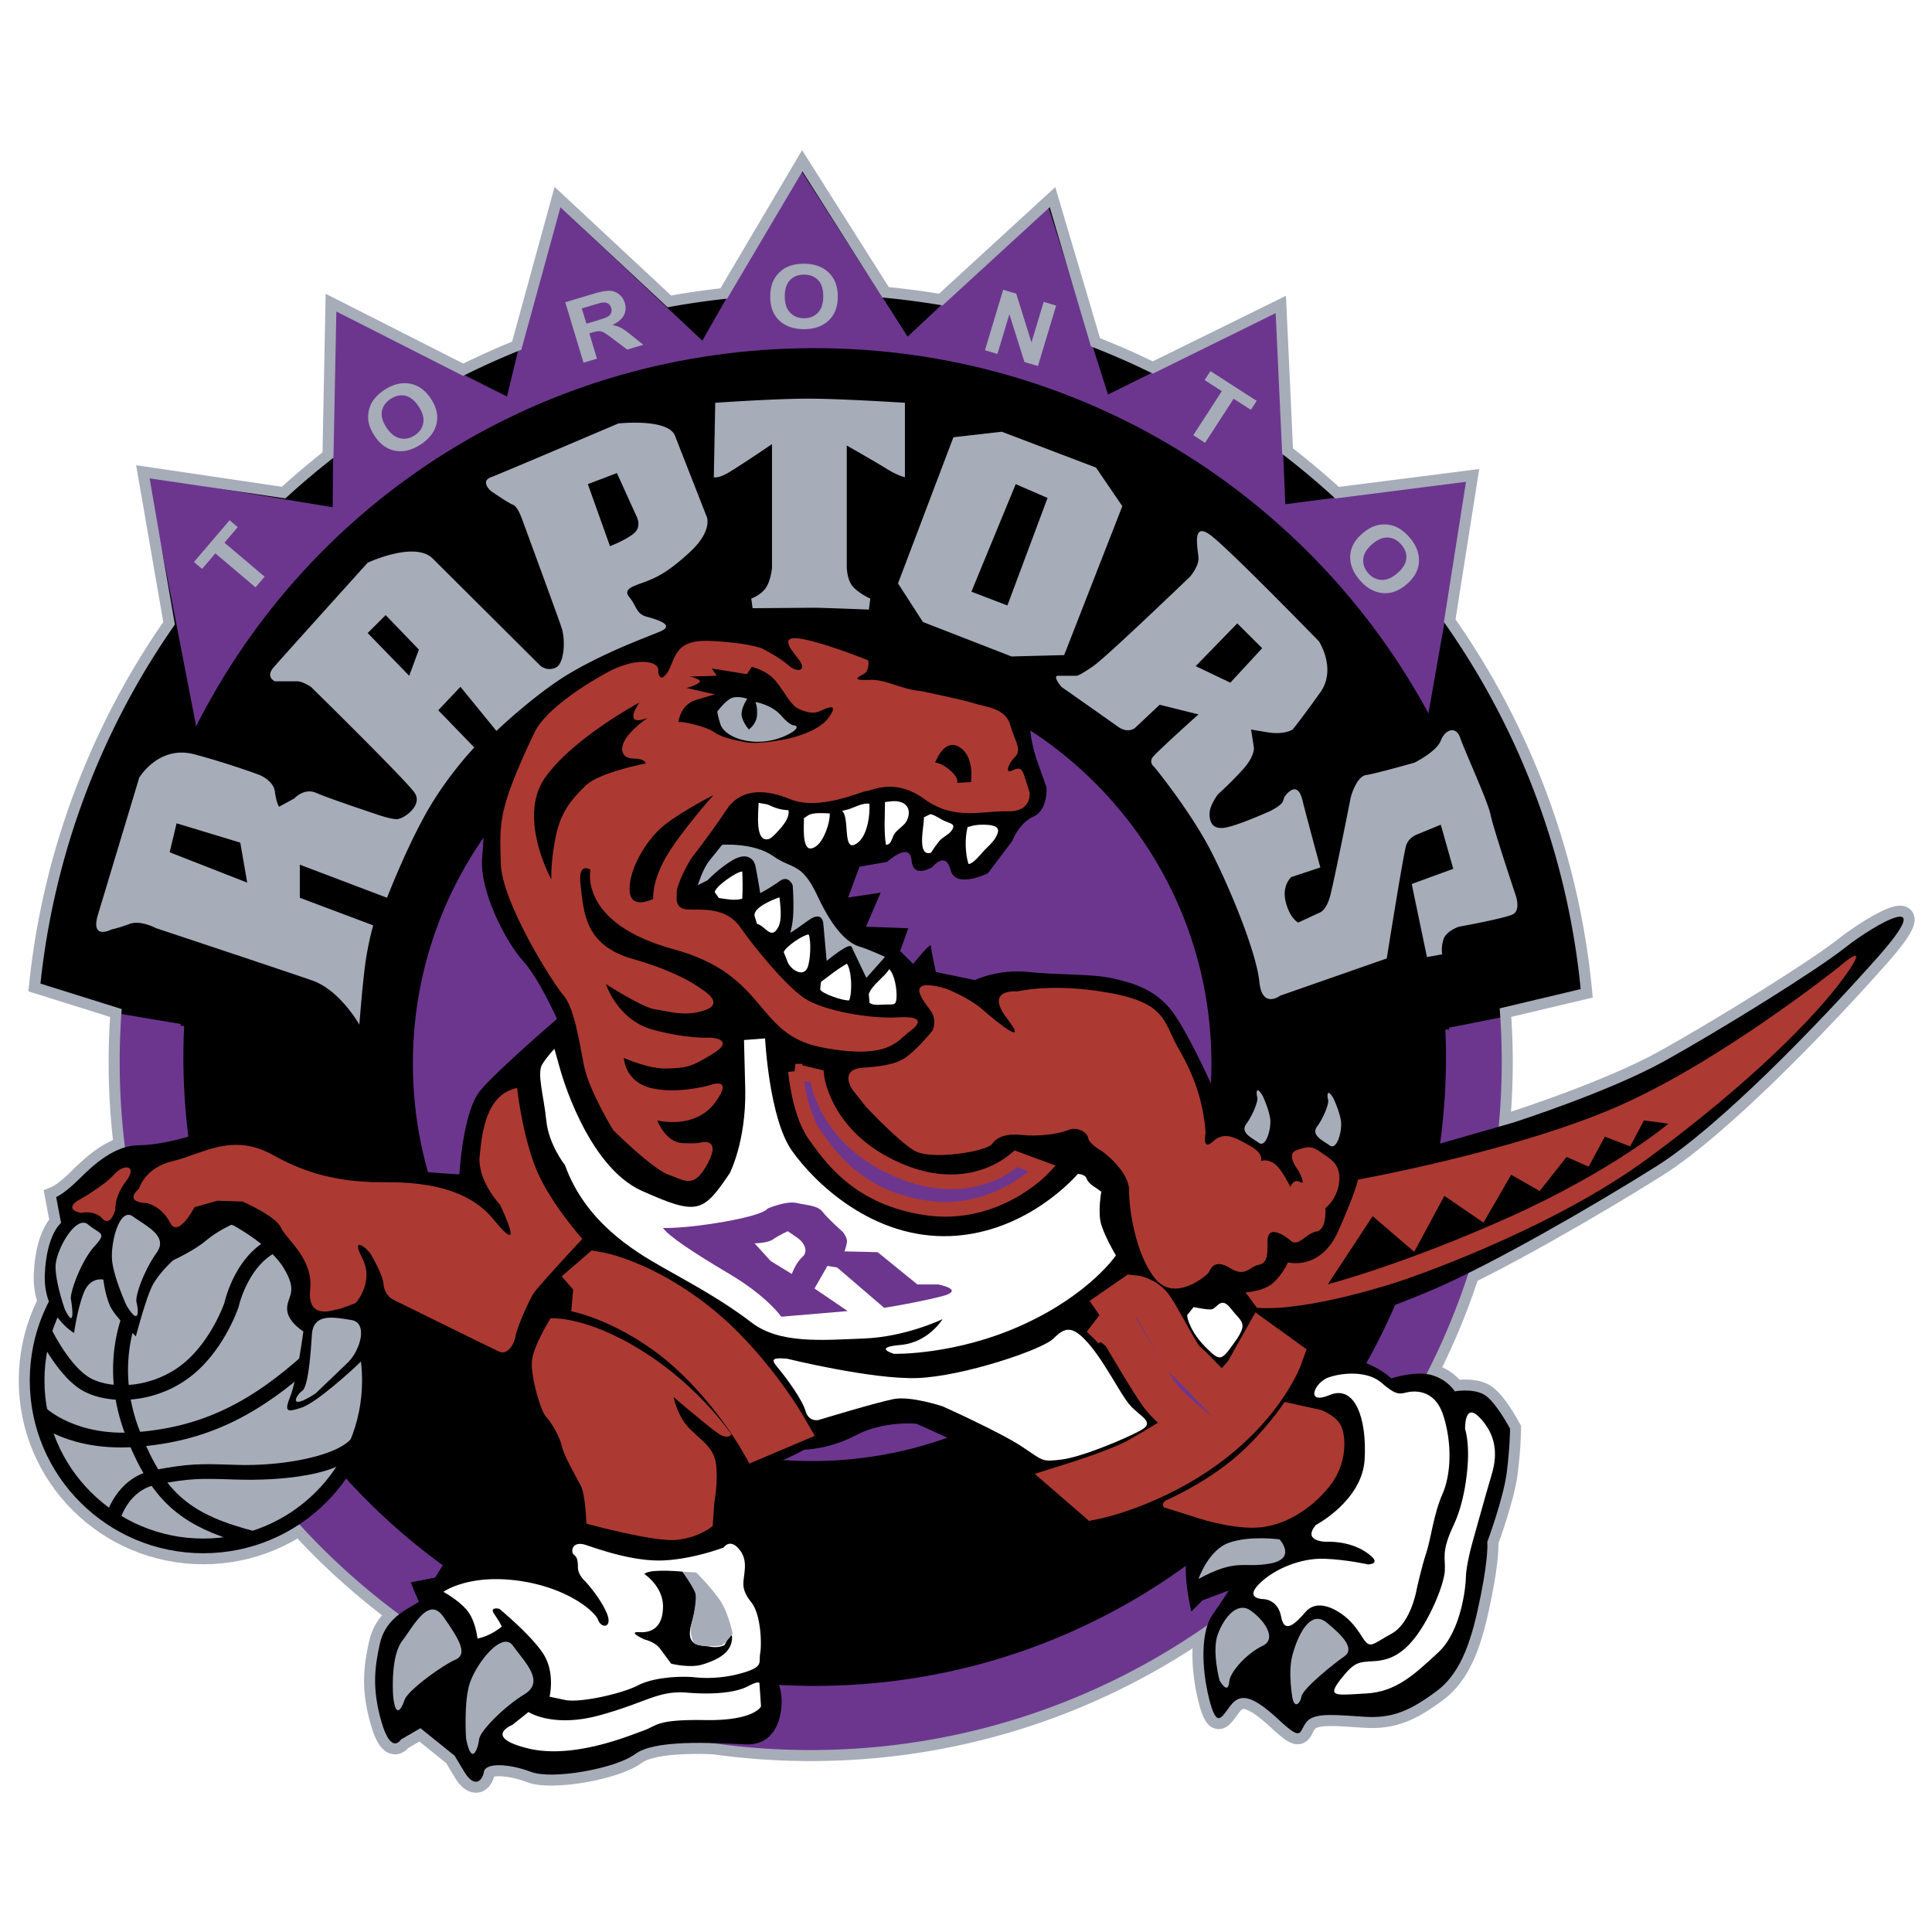 <svg xmlns="http://www.w3.org/2000/svg" width="2500" height="2500" viewBox="0 0 192.756 192.756"><path fill-rule="evenodd" clip-rule="evenodd" fill="#fff" d="M0 0h192.756v192.756H0V0z"/><path d="M45.835 117.17s.325-6.301 2.109-8.4c1.785-2.1 7.626-7.107 7.626-7.107s-1.785-4.039-3.407-5.817c-1.622-1.777-4.381-6.947-4.057-10.34.325-3.393.163-8.886 2.597-12.117s3.569-5.17 6.328-6.786c2.758-1.615 5.03-2.908 6.328-2.747 1.298.162 2.434.808 2.434.808s.162-2.423 3.894-2.585c3.732-.161 7.139 1.131 7.139 1.131s-.974-1.454 2.758-.969c3.731.484 5.517.808 7.626 1.777 2.109.969 2.434 2.908 1.623 2.908s4.056.646 4.056.646 3.731.646 5.679 1.293c1.947.646 4.219 2.423 4.219 3.716 0 1.292.648 3.231.648 3.231l.975 2.747s.162 2.262-1.299 2.908-2.109 2.423-2.109 2.423l-2.434 3.231s-3.245 1.615-3.732-.323c-.487-1.939-1.785-.323-1.785-.323s-1.947 1.292-2.109-.646c-.162-1.939-2.434.161-2.434.161l-2.758.485-1.136 3.07 3.245-.485-1.46 3.393 4.219.161-.811 2.262 1.298 1.292s1.785-2.262 1.785-1.777c0 .484.487 2.585.487 2.585l3.894.807s2.271-1.131 5.355-.807c3.082.322 6.328.162 8.438.646s4.217 1.131 5.84 3.23 4.219 7.916 4.219 7.916l.975 2.262.811-3.068s1.623-6.463 4.057-.809l1.135 2.908.488-3.393s.162-8.078 4.217-.971c0 0 2.109 3.717 2.436 5.494.324 1.777.973 4.039.973 4.039l6.328-.809 8.438-2.422s9.572-3.07 15.09-6.141c5.516-3.068 14.928-8.885 18.01-11.309 3.082-2.423 9.41-5.978 3.244.969s-15.9 16.964-22.066 20.841c-6.164 3.877-16.225 9.693-22.229 12.279-6.004 2.584-11.682 4.199-11.682 4.199l.486 2.262s1.623 0 3.732.646 3.244 1.777 3.244 1.777 2.434-.807 4.057-.322 2.271 1.615 2.271 1.615 1.785-.324 2.922.322c1.135.646 2.596 3.395 2.596 3.395s0 1.775-.326 4.361c-.324 2.584-1.945 6.947-1.945 6.947s.162 1.293-.65 5.332c-.811 4.039-1.783 7.592-4.381 9.531-2.596 1.939-4.379 2.746-7.139 2.584-2.758-.16-5.029-.484-5.842.486-.811.969-.324 2.1-2.758-.162s-3.732-2.746-4.705-1.615-1.459 2.746-2.271-.484c-.811-3.232-.811-6.787.324-8.402 1.137-1.615 1.623-2.424 1.623-2.424l-2.596.971-1.137 1.131s-1.135-4.848-.162-6.141l.975-1.291-5.842-1.939s-1.299.322-2.92.969c-1.623.646-2.598.971-2.598.971s-4.705-5.01-7.301-6.625-9.573-4.686-9.573-4.686-3.245-.322-6.003 1.131c-2.758 1.455-5.192 1.455-5.192 1.455s-3.083 1.777-4.543 1.615c-1.46-.162-2.109-.322-2.109 1.455 0 1.775-.487 4.523-.487 4.523s3.083 1.131 2.759 3.553c-.325 2.424.162 2.748.811 3.879.649 1.131 1.136 2.1.974 4.039-.163 1.938-.325 3.068.162 4.686.487 1.615.163 5.816-3.407 5.654s-9.086-.484-11.033.969c-1.947 1.453-8.275 2.584-10.384 1.777-2.109-.809-4.543-.969-4.705 0-.163.969-.974 1.615-1.948 0l-.973-1.615-3.407-2.746L40 173.552s-.974 1.615-1.947-1.777c-.973-3.393-.648-5.494-.162-7.756.487-2.262 2.271-3.23 3.083-3.715l.811-.486-.811-1.938 2.434-.484.812-1.293h4.705c2.92 0 6.977.646 6.977.646l-.486-4.523 1.136-.971s-.324-1.293-2.271-5.17-3.245-6.139-3.245-6.139l-.649-3.393s-5.679-2.1-7.139-2.746-4.706-2.102-4.706-2.102-1.46 3.07-2.434 4.039c-.973.969-4.542 4.201-6.003 4.686s-1.785.484-1.136-1.131 1.298-6.463 1.298-6.463-1.623-.969-1.623-2.262 1.136-1.615-.325-4.039c-1.46-2.422-5.192-4.361-5.192-4.361s-1.46.646-2.596 1.615-3.245 1.939-3.245 1.939-1.46 1.291-2.109 2.584-1.623 5.01-1.623 5.01-2.109-1.939-2.596-3.07-.649-2.586-.649-2.586-1.298-.322-1.947 1.293c-.648 1.615-.973 4.039-.973 4.039s-3.083-1.777-2.92-5.816c.162-4.039 1.622-5.17 1.622-5.17l-.487-2.584s.812-.324 2.272-1.777c1.46-1.455 3.569-3.393 6.003-3.393s5.841-1.131 5.841-1.131 2.758-.646 6.166.484 7.626 2.908 7.626 2.908 2.434-.162 6.003.16c3.563.331 6.32.491 6.32.491z" fill-rule="evenodd" clip-rule="evenodd" stroke="#a6acb8" stroke-width="2.199" stroke-miterlimit="2.613"/><path d="M36.859 137.727c0 9.117-7.422 16.508-16.578 16.508-9.155 0-16.578-7.391-16.578-16.508s7.423-16.508 16.578-16.508c9.156 0 16.578 7.39 16.578 16.508z" fill-rule="evenodd" clip-rule="evenodd" stroke="#a6acb8" stroke-width="3.665" stroke-miterlimit="2.613"/><path d="M144.639 61.923a76.812 76.812 0 0 1 13.674 37.181l-8.107 1.926c.115 1.627.174 3.27.174 4.926 0 38.215-31.115 69.197-69.495 69.197-38.381 0-69.495-30.982-69.495-69.197 0-1.645.057-3.273.17-4.887l-8.131-2.553A76.822 76.822 0 0 1 16.868 62.18l-2.614-15.11 14.042 2.075a78.365 78.365 0 0 1 4.427-3.748l.301-15.203 13.189 6.69a77.212 77.212 0 0 1 5.341-2.401l4.067-14.814 11.16 10.399a78.263 78.263 0 0 1 5.434-.791l7.826-13.237 8.313 13.123a78 78 0 0 1 5.512.724l11.142-10.217 4.289 14.481a77.604 77.604 0 0 1 5.727 2.513l12.764-6.288.674 14.631a77.77 77.77 0 0 1 4.941 4.149l13.52-1.724-2.284 14.491z" fill-rule="evenodd" clip-rule="evenodd"/><path d="M19.539 72.292l-4.792-24.718 18.446 3.031.125-19.728 17.265 8.683 1.095-4.533 3.998-14.562L70.07 33.987l9.765-17.113 10.722 16.714 13.98-13.124 6.008 18.896 16.889-8.358.801 19.305 18.387-2.389-4.096 23.186.049.172c-11.713-21.75-34.764-36.542-61.284-36.542-27.167 0-50.324 15.155-61.753 37.777l.001-.219zM144.602 102.715l5.572-1.102c.088 1.426.133 2.861.133 4.309 0 38.197-31.1 69.164-69.461 69.164-38.363 0-69.462-30.967-69.462-69.164 0-1.566.052-3.121.155-4.662l6.469 1.088 126.594.367z" fill-rule="evenodd" clip-rule="evenodd" fill="#6c368f"/><path d="M144.602 102.715l5.572-1.102m0 0c.088 1.426.133 2.861.133 4.309 0 38.197-31.1 69.164-69.461 69.164-38.363 0-69.462-30.967-69.462-69.164 0-1.566.052-3.121.155-4.662m0 0l6.469 1.088" fill="none" stroke="#6c368f" stroke-width=".367" stroke-miterlimit="2.613"/><path d="M18.438 101.26a62.947 62.947 0 0 0-.141 4.227c0 34.637 28.198 62.715 62.984 62.715 34.785 0 62.984-28.078 62.984-62.715a64.85 64.85 0 0 0-.119-3.906l-125.708-.321z" fill-rule="evenodd" clip-rule="evenodd"/><path d="M120.865 106.105c0-21.908-17.836-39.667-39.836-39.667-22.001 0-39.837 17.759-39.837 39.667 0 21.906 17.836 39.666 39.837 39.666 22 0 39.836-17.759 39.836-39.666z" fill-rule="evenodd" clip-rule="evenodd" fill="#6c368f"/><path d="M79.565 15.762l-7.688 13.005a79.623 79.623 0 0 0-4.917.716L55.331 18.646l-4.238 15.438a78.598 78.598 0 0 0-4.87 2.188l-13.732-6.966-.313 15.827a78.426 78.426 0 0 0-4.052 3.431l-14.543-2.149 2.707 15.646C8.82 72.853 4.18 85.432 2.879 98.461l-.045.445s7.417 2.326 8.152 2.559a70.724 70.724 0 0 0-.149 4.49c0 38.457 31.423 69.746 70.047 69.746 38.624 0 70.045-31.289 70.045-69.746 0-1.496-.055-3.006-.148-4.498l8.125-1.93-.043-.475c-1.23-13.358-5.953-26.231-13.646-37.252l2.365-15.005-14.004 1.785a79.162 79.162 0 0 0-4.576-3.844l-.701-15.226-13.285 6.544a78.131 78.131 0 0 0-5.264-2.31l-4.467-15.077-11.598 10.638a79.715 79.715 0 0 0-5.008-.658l-8.654-13.662-.46.777zM66.88 30.61a78.328 78.328 0 0 1 5.396-.786l.275-.03 7.506-12.697 7.974 12.587.27.026c1.828.174 3.669.416 5.473.719l.267.045 10.688-9.802 4.115 13.892.252.099a77.535 77.535 0 0 1 5.686 2.495l.244.119 12.248-6.035c.07 1.494.648 14.045.648 14.045l.201.155a78.138 78.138 0 0 1 4.906 4.12l.188.173 13.045-1.663-2.203 13.985.127.182a76.528 76.528 0 0 1 13.52 36.445c-.852.201-8.084 1.92-8.084 1.92l.033.465c.115 1.615.172 3.26.172 4.887 0 37.852-30.928 68.646-68.942 68.646-38.015 0-68.943-30.795-68.943-68.646 0-1.615.057-3.246.169-4.85l.03-.432-8.105-2.543a76.58 76.58 0 0 1 13.285-35.638l.129-.185-2.523-14.583 13.549 2.002.193-.177a77.898 77.898 0 0 1 4.396-3.721l.205-.161.289-14.585L46.21 37.5l.249-.124a77.209 77.209 0 0 1 5.303-2.384l.253-.102 3.897-14.196 10.694 9.965.274-.049z" fill-rule="evenodd" clip-rule="evenodd" fill="#a6acb8"/><path d="M36.859 137.727c0 9.117-7.422 16.508-16.578 16.508-9.155 0-16.578-7.391-16.578-16.508s7.423-16.508 16.578-16.508c9.156 0 16.578 7.39 16.578 16.508z" fill-rule="evenodd" clip-rule="evenodd" fill="#a6acb8" stroke="#000" stroke-width="1.466" stroke-miterlimit="2.613"/><path d="M22.391 129.982c-.104.301-1.557 4.307-4.611 6.445-3.158 2.213-7.17 2.178-9.078.875-2.012-1.375-3.704-4.943-3.721-4.979l-1.333.619c.076.162 1.876 3.967 4.222 5.568 2.364 1.613 7.034 1.725 10.757-.885 3.562-2.494 5.107-7.018 5.171-7.209l.013-.039.009-.041c.011-.051 1.158-5.18 5.147-5.896l-.261-1.44c-4.823.867-6.19 6.426-6.315 6.982z" fill-rule="evenodd" clip-rule="evenodd"/><path d="M13.586 142.889c-5.943.469-8.954-2.365-8.983-2.391l-.957 1.48c.138.117 3.46 2.891 10.056 2.371 6.749-.533 11.917-2.951 17.838-8.35l-.994-1.082c-5.656 5.159-10.57 7.468-16.96 7.972zM23.566 146.15c-3.751-.127-4.667-.131-8.165.514-3.825.705-4.826 4.523-4.866 4.686l1.427.357c.032-.125.825-3.07 3.708-3.602 3.355-.619 4.156-.615 7.847-.49 2.36.08 10.237.1 12.474-3.004l-.828-1.221c-1.349 1.87-6.98 2.917-11.597 2.76z" fill-rule="evenodd" clip-rule="evenodd"/><path d="M45.835 117.17s.325-6.301 2.109-8.4c1.785-2.1 7.626-7.107 7.626-7.107s-1.785-4.039-3.407-5.817c-1.622-1.777-4.381-6.947-4.057-10.34.325-3.393.163-8.886 2.597-12.117s3.569-5.17 6.328-6.786c2.758-1.615 5.03-2.908 6.328-2.747 1.298.162 2.434.808 2.434.808s.162-2.423 3.894-2.585c3.732-.161 7.14 1.131 7.14 1.131s-.974-1.454 2.758-.969c3.732.484 5.517.808 7.626 1.777 2.109.969 2.434 2.908 1.623 2.908s4.056.646 4.056.646 3.732.646 5.679 1.293c1.947.646 4.219 2.423 4.219 3.716 0 1.292.648 3.231.648 3.231l.975 2.747s.162 2.262-1.299 2.908c-1.461.646-2.109 2.423-2.109 2.423l-2.434 3.231s-3.245 1.615-3.732-.323c-.487-1.939-1.785-.323-1.785-.323s-1.947 1.292-2.109-.646c-.162-1.939-2.434.161-2.434.161l-2.758.485-1.136 3.07 3.245-.485-1.46 3.393 4.219.161-.811 2.262 1.298 1.292s1.785-2.262 1.785-1.777c0 .484.487 2.585.487 2.585l3.894.807s2.271-1.131 5.355-.807c3.082.322 6.328.162 8.438.646s4.217 1.131 5.84 3.23 4.219 7.916 4.219 7.916l.975 2.262.811-3.068s1.623-6.463 4.057-.809l1.135 2.908.488-3.393s.162-8.078 4.217-.971c0 0 2.109 3.717 2.436 5.494.324 1.777.973 4.039.973 4.039l6.328-.809 8.438-2.422s9.572-3.07 15.09-6.141c5.516-3.068 14.928-8.885 18.01-11.309 3.082-2.423 9.41-5.978 3.244.969s-15.9 16.964-22.066 20.841c-6.164 3.877-16.225 9.693-22.229 12.279-6.004 2.584-11.682 4.199-11.682 4.199l.486 2.262s1.623 0 3.732.646 3.244 1.777 3.244 1.777 2.434-.807 4.057-.322 2.271 1.615 2.271 1.615 1.785-.324 2.922.322c1.135.646 2.596 3.395 2.596 3.395s0 1.775-.326 4.361c-.324 2.584-1.945 6.947-1.945 6.947s.162 1.293-.65 5.332c-.811 4.039-1.783 7.592-4.381 9.531-2.596 1.939-4.379 2.746-7.139 2.584-2.758-.16-5.029-.484-5.842.486-.811.969-.324 2.1-2.758-.162s-3.732-2.746-4.705-1.615-1.459 2.746-2.271-.484c-.811-3.232-.811-6.787.324-8.402 1.137-1.615 1.623-2.424 1.623-2.424l-2.596.971-1.137 1.131s-1.135-4.848-.162-6.141l.975-1.291-5.842-1.939s-1.299.322-2.92.969c-1.623.646-2.598.971-2.598.971s-4.705-5.01-7.301-6.625-9.573-4.686-9.573-4.686-3.245-.322-6.003 1.131c-2.758 1.455-5.192 1.455-5.192 1.455s-3.083 1.777-4.543 1.615c-1.46-.162-2.109-.322-2.109 1.455 0 1.775-.487 4.523-.487 4.523s3.083 1.131 2.759 3.553c-.325 2.424.162 2.748.811 3.879.649 1.131 1.136 2.1.974 4.039-.163 1.938-.325 3.068.162 4.686.487 1.615.163 5.816-3.407 5.654s-9.086-.484-11.033.969c-1.947 1.453-8.275 2.584-10.384 1.777-2.109-.809-4.543-.969-4.705 0-.163.969-.974 1.615-1.948 0l-.973-1.615-3.407-2.746-1.947 1.131s-.974 1.615-1.947-1.777c-.973-3.393-.648-5.494-.162-7.756.487-2.262 2.271-3.23 3.083-3.715l.811-.486-.811-1.938 2.434-.484.812-1.293h4.705c2.92 0 6.977.646 6.977.646l-.486-4.523 1.136-.971s-.324-1.293-2.271-5.17-3.245-6.139-3.245-6.139l-.649-3.393s-5.679-2.1-7.139-2.746-4.706-2.102-4.706-2.102-1.46 3.07-2.434 4.039c-.973.969-4.542 4.201-6.003 4.686s-1.785.484-1.136-1.131 1.298-6.463 1.298-6.463-1.623-.969-1.623-2.262c0-1.291 1.136-1.615-.325-4.039-1.46-2.422-5.191-4.361-5.191-4.361s-1.461.646-2.597 1.615-3.245 1.939-3.245 1.939-1.46 1.291-2.109 2.584-1.623 5.01-1.623 5.01-2.109-1.939-2.596-3.07-.649-2.586-.649-2.586-1.298-.322-1.947 1.293c-.648 1.615-.973 4.039-.973 4.039s-3.083-1.777-2.92-5.816c.162-4.039 1.622-5.17 1.622-5.17l-.487-2.584s.812-.324 2.272-1.777c1.46-1.455 3.569-3.393 6.003-3.393s5.841-1.131 5.841-1.131 2.758-.646 6.166.484 7.626 2.908 7.626 2.908 2.434-.162 6.003.16c3.562.331 6.319.491 6.319.491z" fill-rule="evenodd" clip-rule="evenodd"/><path d="M12.664 143.541c2.591 6.389 5.516 8.889 12.52 10.695l.369-1.418c-6.61-1.707-9.087-3.818-11.523-9.826-2.927-7.215.169-12.74.201-12.795l-1.275-.732c-.146.248-3.498 6.172-.292 14.076z" fill-rule="evenodd" clip-rule="evenodd"/><path d="M102.727 79.08s-.324-1.053-.568-1.781-.57-.728-1.221-.404c-.65.323-.406-.648.326-1.376.73-.729 0-1.538-.488-3.238S98.094 70.5 97.2 70.177s-5.285-1.219-5.285-1.219c-2.276-.243-3.496-1.209-5.203-1.128-1.707.081-1.219-.243-.569-.567.651-.324.488-1.376.488-1.376s-3.983-1.619-6.422-2.104c-2.439-.486-1.545.728-.569 1.942s-.082 1.458-.976.648c-.894-.81-2.683-1.7-2.683-1.7s-1.463-.566-5.122-.729c-3.658-.162-3.415 1.781-4.227 3.076-.813 1.295-.976 0-.976 0s.325-.81-1.22-.972c-1.544-.162-3.496.852-3.496.852s-6.178 3.157-7.642 6.233c-3.774 7.934-3.414 9.104-3.333 12.99.081 3.885 5.203 11.979 6.259 13.194 1.057 1.215 1.544 4.451 2.032 6.961s2.927 6.477 2.927 6.477 3.902 3.885 5.528 4.451 2.52 1.457 3.902-1.133c1.382-2.59-.65-2.105-.65-2.105s-.163.162-1.87.082-2.52-2.268-2.52-2.268 3.74.973 5.772-1.779-.65-1.701-.65-1.701-3.17.891-5.772.244c-2.601-.648-2.682-2.996-2.682-2.996s2.52 1.135 4.309 1.053c1.788-.08 2.194 0 4.552-1.457 2.358-1.457-.162-1.619-.162-1.619s-2.357.162-5.854-.809c-3.496-.973-4.633-4.533-4.633-4.533s3.658 2.348 4.877 2.51c1.219.16 3.008.809 5.04.08 2.033-.729-.406-2.105-.406-2.105s-1.951-1.617-6.829-2.994c-4.877-1.376-4.877-4.776-5.203-7.285s.976-1.619.976-1.619-1.22 5.342 8.292 7.933 8.048 8.499 14.795 9.793c6.748 1.297 7.561-.729 8.698-1.537 1.138-.809 1.545-1.619-1.138-1.457s-7.479-.648-9.349-1.943-4.878-4.937-6.341-7.042-3.983-1.7-5.284-1.781c-1.301-.081-1.057-1.133-1.057-1.78s1.057-2.833 1.626-3.562c.569-.729 2.114-2.752 3.333-4.614 1.219-1.862 3.415-2.267 6.341-1.052 2.927 1.214 7.154-.81 7.642-.81s2.764-1.376 5.772.81 5.854 1.133 8.292 1.214c2.441.079 2.197-1.864 2.197-1.864zm-44.267-.728c-1.542 1.486-2.558 2.752-3.046 5.261-.488 2.51-.406 4.128-.406 4.128s-3.414-6.152-.65-10.118 9.43-7.528 9.43-7.528-1.789 2.509.813 1.538c0 0-1.545 1.052-2.195 2.105-.65 1.052-.325 1.942.813 1.942s1.219.486 1.219.486-4.635.89-5.978 2.186zm8.01 7.123c-1.463 2.509-1.301 4.209-1.301 4.209s-2.357 1.214-2.357-.972 1.789-5.1 3.577-6.476c1.789-1.376 4.797-2.914 4.797-2.914s-3.253 3.643-4.716 6.153zm16.177-13.842c-1.138 1.538-4.228 2.105-4.228 2.105s-2.601.566-3.983.323c-1.382-.243-2.602-.566-3.251-1.052-.651-.486-3.008-1.053-3.496-.972 0 0 .163-1.7 1.707-2.186 1.545-.485 1.951-.566 1.951-.566l-2.845-.647s1.789-.486 1.219-.81c-.569-.324-.976-.324-.976-.324l2.764-.081-.488-.729 3.496.567.488-.729s1.463.324 2.357 1.376c.895 1.052 1.463 2.428 2.357 2.833.895.404 1.545.485 2.195.162s1.871-.808.733.73zm14.227 6.394l-1.382.081s.244-.405-.65-1.214c-.895-.81-1.545-.81-1.545-.81s.895-2.509 2.439-1.538c1.543.972 1.138 3.481 1.138 3.481z" fill-rule="evenodd" clip-rule="evenodd" fill="#ac3a32"/><path d="M85.043 108.705s-1.42-2.021 1.1-2.184c3.422-.221 4.064-.811 5.04-1.701s1.87-2.023 1.87-2.023.488-1.053-.244-2.023c-.732-.971-2.683-3.361 1.544-2.146 0 0 2.276.852 3.74 2.146 1.463 1.295 4.633 3.805 2.357.809-2.277-2.994 1.057-2.67 1.057-2.67s3.576-.891 9.268.162c5.689 1.051 5.283 2.914 6.828 5.584 1.545 2.672 2.438 5.182 2.682 8.338 0 0-.406 1.943.732.891s2.195-.404 3.658.404c1.463.811 1.139 1.539 1.139 1.539s.568-.244 1.301.242c.73.486 1.625 2.348 1.625 2.348s.326-.891.977-.486-.164-1.133-.164-1.133-1.299-1.619-.242-2.023 1.543-.486 2.438.162c.895.646 2.033 1.133 1.871 2.914-.164 1.781-1.383 2.672-1.383 2.672s.162 2.186-.895 2.346c-1.057.162-1.789 1.619-2.602.891s-2.275-1.457-2.275 0 0 2.268-.895 2.428c-.895.164-1.301 1.297-2.846.324-1.545-.971-1.951.082-2.113.406-.162.322-3.414 3.076-5.365.646-1.951-2.428-2.602-6.881-2.602-8.822 0-1.943-2.684-3.887-2.684-3.887s-1.301-.729-1.381-1.295c-.082-.566-1.057-1.215-2.033-.809-.975.404-3.008.648-4.553.484-1.543-.16-2.52.162-3.008.891-.486.729-6.096 1.699-7.803.648-1.708-1.053-4.796-4.371-4.796-4.371l-1.343-1.702z" fill-rule="evenodd" clip-rule="evenodd" fill="#ac3a32"/><path d="M183.451 96.484s-11.949 9.551-22.275 14.002c-10.324 4.453-25.688 7.205-25.688 7.205s-.164 1.053-1.951 5.1c-1.789 4.047-5.041 3.156-5.041 3.156s-.568 1.297-1.545 2.105c-.975.811-2.682.891-2.682.891l1.137 1.537c5.203.406 14.309-2.67 14.309-2.67s14.715-4.857 24.795-12.305 16.584-14.004 19.51-18.051c2.927-4.047-.569-.97-.569-.97zm-33.006 25.012c-10.486 4.695-17.965 6.637-17.965 6.637l4.471-6.799 4.146 3.562 3.008-5.586 3.902 2.672 2.764-4.777 2.844 1.619 2.684-3.398 2.195.971 1.625-2.994 2.521.971 1.381-2.59 2.439.324c.001-.001-5.526 4.693-16.015 9.388zM116.385 149.666s3.414-1.457 6.504-3.967c3.088-2.51 5.283-5.828 5.283-5.828l3.658.809s1.463.566 1.951 1.539c.488.971.732 3.723-1.139 6.07-1.869 2.348-4.635 4.049-7.396 4.129-2.764.08-6.018-1.053-6.018-1.053l-3.088-.971c.001.001-.406-.324.245-.728zM54.926 131.533s3.496-.322 9.268 3.32c5.664 3.574 8.779 8.256 8.779 8.256s-.325.566-1.3-.082c-.976-.646-4.471-3.643-4.471-3.643s.325 1.701 1.382 2.914c1.057 1.215 2.602 1.943 2.846 3.725.244 1.781-.163 3.885-.163 3.885l-.163 2.348s-1.301 1.133-3.577 1.377c-2.276.242-9.023-1.619-9.023-1.619s-.081-2.914-.569-3.805c-.488-.891-1.707-3.076-1.87-3.887-.163-.809-.976-2.346-1.544-2.914-.569-.566-1.544-3.965-1.463-5.504.08-1.537 1.868-4.371 1.868-4.371zM7.613 119.877s2.764-1.537 3.74-2.672c.975-1.133 2.438-.971 1.219.648s-1.057 2.834-1.057 2.834-.487 1.779-1.3.891c-.813-.891-2.114-.568-2.114-.568s-1.626-.242-.488-1.133zM13.873 118.582s.569-2.104 3.415-2.752 5.853-2.914 10-.566c4.146 2.348 7.804 2.59 9.836 2.67 2.033.082 8.699-.484 12.113 3.725 3.414 4.209.65-1.457.65-1.457s-2.276-2.428-2.032-4.857c.244-2.428.65-6.152 3.74-6.799 0 0 .406 4.047 1.707 7.609 1.301 3.561 4.796 7.447 4.796 7.447s-4.227 4.531-4.796 5.342c-.569.809-1.789 3.723-1.87 4.371-.081.646-.731 1.943-1.625 1.537-.895-.404-10.243-5.018-10.568-5.18-.325-.162-.894-.648-.975-1.539-.082-.889-.813-2.184-1.22-2.914-.406-.729-2.113-2.023-.894.324s-.65 4.453-.65 4.453-1.382.566-1.87.646c-.488.082-3.008 1.053-2.683-2.023.325-3.076-2.439-5.018-2.927-6.152-.488-1.133-3.821-2.59-3.821-2.59l-2.521-.08-2.276.646s-1.626 3.158-2.439 1.539-2.276-1.943-2.276-1.943-2.44 0-.814-1.457z" fill-rule="evenodd" clip-rule="evenodd" fill="#ac3a32"/><path d="M57.345 128.852l2.285-1.967s4.414.725 9.815 4.965 8.984 10.445 8.984 10.445l-2.804 1.189s-3.375-5.844-8.517-9.824c-5.141-3.982-9.763-4.808-9.763-4.808zM109.848 131.436l3.219-2.223s1.246.104 2.025 1.24c.779 1.139 2.754 5.016 3.168 5.275.416.258 3.584 3.619 3.584 3.619s2.078-1.914 2.492-2.689c.416-.775 1.559-2.791 1.559-2.791l2.078 1.498s-1.611 4.551-7.219 8.791c-5.609 4.24-11.529 5.43-11.529 5.43l-1.973-1.707s4.258-1.344 6.074-2.326c1.818-.982 5.562-3.309 5.562-3.309s-2.133-1.707-3.068-2.896-3.947-6.359-3.947-6.359-1.402-1.19-2.025-1.553z" fill-rule="evenodd" clip-rule="evenodd" fill="#6c368f" stroke="#ac3a32" stroke-width="4" stroke-miterlimit="2.613"/><path d="M79.364 106.873l2.129.518s.571 5.379 6.751 8.688c6.18 3.311 10.801 1.5 13.139-.465l2.648.982s-4.621 4.912-11.529 3.93c-6.907-.982-9.659-5.119-11.217-7.291s-1.921-6.362-1.921-6.362z" fill-rule="evenodd" clip-rule="evenodd" fill="#6c368f" stroke="#ac3a32" stroke-width="1.466" stroke-miterlimit="2.613"/><path d="M71.562 71.004s.808-1.127 1.455-1.368c.646-.242 1.536.08 1.536.08s-.566.805-.566 1.529.728 1.529.728 1.529.728-.483.809-1.368c.081-.886-.162-1.368-.162-1.368s1.617.241 2.587 1.368 1.374.966 1.374.966.485.161-.242.644c-.728.483-2.264 1.127-4.042.966-1.778-.161-2.91-.966-3.152-1.69s-.325-1.288-.325-1.288zM72.047 84.285s3.153-.241 5.093 1.127 2.829.563 4.446 4.024 3.071 4.668 4.123 4.99c1.051.322 2.586 1.046 2.586 1.046l-1.859 2.092-1.455-3.058s0-.322-.727.081c-.728.402-1.778 1.288-1.778 1.288l-.324-3.622s0-1.529-1.536-.403c-1.536 1.127-1.778 1.208-1.778 1.208s.324-.886.324-2.495c0-1.61-.081-2.254-.081-2.254s-.404-1.046-1.293-.402c-.889.644-1.94 1.207-1.94 1.207s-.323-2.012-.485-2.736c-.161-.725-.889-1.368-2.263-.563-1.375.805-2.506 2.012-2.506 2.012l-.97.483s.485-1.609 1.131-2.415c.645-.806 1.292-1.61 1.292-1.61z" fill-rule="evenodd" clip-rule="evenodd" fill="#a6acb8"/><path d="M75.685 80.099c0 .823-.43 4.035 1.035 3.606.313-.092 1.025-.903 1.247-1.173.365-.445.821-1.089.697-1.696-.918-.052-1.304-.224-2.089-.576l-.89-.161zM80.211 81.628c0 .906-.281 3.981 1.297 2.735.714-.564 1.324-2.312 1.277-3.206-.651-.033-1.557-.103-2.089.149l-.485.322zM84.657 80.744c.591-.187 1.453-.68 2.089-.552.059 1.167-.203 3.472-1.462 4.073-1.211.578-.494-2.715-1.273-3.361l.646-.16zM89.022 79.938c1.377-.096 2 .776 1.453 1.93-.239.503-.858.808-1.212 1.29-.274.375-.324 1.17-.875 1.115-.218-1.34-.093-2.856-.093-4.253l.727-.082zM92.821 81.226c.499.095.98.496 1.473.705.639.271 1.106.301.626.965-.285.395-.903.629-1.234 1.047-.271.342-.571.76-.798 1.133-1.505.458-.635-2.867-.714-3.527l.647-.323zM96.863 82.434c.481-.181 1.565-.195 2.102-.08.77.164.738.602.322 1.288-.266.438-.836.928-1.189 1.31-.338.366-.98 1.211-1.466 1.253-.343-1.01-.379-2.658-.092-3.691l.323-.08zM71.724 89.597c.767.101 1.544.289 2.332.068.046-.89.046-1.823 0-2.712-.563-.011-2.807 1.565-2.736 2.08l.404.564zM75.523 92.172c.836.194 1.416 1.668 2.119.34.415-.783.213-2.117.13-2.985-.618.203-2.624 1.001-2.492 1.841l.243.804zM78.513 95.794c.204.831 1.546 1.786 2.023.807.318-.651.423-2.683.146-3.369-.581.038-2.28 1.205-2.492 1.757l.323.805zM81.828 98.691c.051.412 2.367 1.199 2.896 1.113.329-.812.252-2.953-.226-3.658-.952.539-1.726 1.18-2.589 1.82l-.081.725zM86.678 99.176c.342-.949 1.51-1.633 2.041-2.482.561.547.782 2.086.726 2.865-.054.74-.239.654-1.051.662-.508.006-1.235.135-1.634-.16l-.082-.885zM55.881 106.66s2.586 9.658 8.164 12.154c5.578 2.494 6.099 2.172 8.766-1.771 0 0 1.625-3.139 1.544-8.289l-.125-4.99 2.102-.162s.404 7.969 2.667 11.188c2.264 3.219 8.084 8.854 15.844 8.531 7.759-.32 12.691-6.197 12.691-6.197s.727 0 .889.484c.162.482.889.885.889.885l.566.402s-.322 1.771-.08 2.979 1.535 3.379 1.535 3.379-2.588 3.865-9.295 6.924c-6.71 3.059-12.853 2.896-12.853 2.896s-2.183-.645.646-.885c2.829-.242 4.203-2.576 4.203-2.576s-3.638 1.771-7.841 1.932-8.406.562-11.235-1.609c-2.829-2.174-5.82-3.783-8.811-5.473-2.991-1.691-7.76-4.588-9.781-10.223 0 0-1.616-2.012-1.859-4.428-.242-2.414-.97-4.748-.404-5.633s1.212-1.529 1.212-1.529l.566 2.011z" fill-rule="evenodd" clip-rule="evenodd" fill="#fff"/><path d="M78.514 135.555s8.488 2.094 13.015 1.932c4.526-.16 12.448-2.816 13.579-3.943 1.133-1.127 1.859-1.367 3.477.482 1.617 1.852 3.072 4.83 4.041 6.037.971 1.207 2.668 1.77 1.293 2.576-1.373.805-5.98 2.736-8.002 2.979-2.021.24-1.777.16-3.961-1.289-2.182-1.449-7.921-4.023-7.921-4.023s-3.152-1.047-4.85-.725c-1.698.322-7.518 2.092-7.518 2.092s-.97.242-1.293-.885c-.323-1.127-1.859-3.221-2.586-4.105s-1.133-1.288.726-1.128zM118.445 131.209l.646-.805s1.051.24 1.697.24.971-1.447 2.021-.08c1.051 1.369 1.777 1.369.404 3.301-1.375 1.932-1.455 2.012-2.91.562-1.453-1.447-1.858-2.816-1.858-3.218z" fill-rule="evenodd" clip-rule="evenodd" fill="#fff"/><path d="M93.629 128.15h-2.101l-3.961-3.219-3.314-.082s.161-.402.242-.885-.404-1.047-.404-1.047-1.536-1.367-2.021-2.012c-.485-.643-1.536-.645-2.587-.885-1.051-.242-2.91.562-2.91.562s-.162.564-4.203 1.289c-4.042.725-6.224.643-6.224.643.566.805 2.83 2.334 6.628 4.588s5.173 4.266 5.173 4.266l6.628-.562-3.314-2.254 1.293-2.254.971.162 4.688 4.023s3.072-.482 5.658-1.127-.242-1.206-.242-1.206zm-13.579-2.736c-.646.562-1.051 1.689-1.051 1.689l-2.102-1.287-1.616-1.771s1.293 0 1.859-.402c.565-.402 1.455-.805 1.455-.805s.485.322 1.051.725 1.05 1.287.404 1.851z" fill-rule="evenodd" clip-rule="evenodd" fill="#6c368f"/><path d="M131.299 152.137s4.607-2.416 4.85-6.52c.242-4.105-.971-7.486-3.477-6.439s-1.535-1.287-.08-1.771c1.455-.482 3.879-.643 5.254.564s1.779 1.127 2.426.965c.646-.16 2.828-.482 3.717 2.254.891 2.736.811 5.875-.08 7.889-.889 2.012-1.131 4.426-1.617 5.875-.484 1.449-.969 3.703-.969 3.703s-.566 3.299-2.506 4.346c-1.941 1.047-2.102 1.609-2.91.322s-1.455-1.932-2.344-2.496c-.891-.562-2.344-1.127-3.314 0s-2.102 2.254-2.426.482c-.322-1.77-1.777-1.77-1.777-1.77s-1.941 0-.404-1.529c1.535-1.529 4.203-2.576 6.467-2.496 2.264.082 4.365.564 4.365.564s1.615 0-.162-1.207c-1.779-1.207-3.961-1.047-3.961-1.047s-2.507 0-1.052-1.689z" fill-rule="evenodd" clip-rule="evenodd" fill="#fff"/><path d="M146.172 142.559s-.08-2.736 1.455-1.127 1.859 3.461 1.213 5.633c-.648 2.174-1.617 5.715-1.939 6.842-.324 1.127-.648 2.736-.648 3.461s-.404 5.312-2.748 7.486c-2.344 2.172-4.203 3.943-7.193 4.104-2.99.162-3.961.402-2.588-1.367 1.375-1.771 1.779-1.771 3.314-1.852 1.537-.08 2.91-.643 4.365-2.656 1.455-2.012 2.668-5.07 2.748-6.357.082-1.289-.404-1.852.889-4.588 1.295-2.738 1.412-6.359 1.412-6.359s.124-1.853-.28-3.22z" fill-rule="evenodd" clip-rule="evenodd" fill="#fff"/><path d="M119.578 157.529s.969-2.898 3.07-3.623 5.012-.322 5.012-.322 1.779 1.932-.969 2.416c-2.748.482-3.234-.564-7.113 1.529zM121.68 167.67s-.809-2.979-.162-4.668c.646-1.691 1.939-3.219 3.232-2.334 1.295.885 2.75 2.816 1.213 3.541-1.535.725-3.232 2.576-3.314 3.541-.081.967-.485.725-.969-.08zM128.955 169.441s-.486-2.576 0-4.346c.484-1.771 1.697-4.588 3.395-3.221 1.697 1.369 2.828 2.656 1.777 3.381s-4.17 3.227-4.283 4.023c-.082.566-.647 1.29-.889.163z" fill-rule="evenodd" clip-rule="evenodd" fill="#a6acb8"/><path d="M52.729 170.809s2.425 1.611 7.113.322c4.688-1.287 5.82-2.494 8.73-2.254 2.91.242 5.011-.08 6.062-.645 1.051-.562 1.132-.32 1.132-.32l.162 2.334s-.646 1.449-5.578 1.367c-4.931-.08-4.769.564-6.143 1.047-1.375.482-7.033 2.896-11.56 1.771-4.526-1.127-1.536-2.334-1.536-2.334l1.618-1.288zM74.958 159.863c-.97-1.207-.809-1.852-.728-2.576.081-.725.323-1.852-.566-2.816-.889-.967-1.455-.082-1.455-.082s-2.91 1.127-5.9 1.289c-2.991.16-6.386-1.047-7.841-1.529-1.455-.484-1.536.725-1.213.965.323.242.404.564.404 1.289s.728 1.367.728 1.367 1.374 1.449 2.102 3.059c.728 1.611-.485 1.691-.809.805-.323-.885-3.152-3.299-8.083-3.943-4.931-.643-7.356 1.127-7.356 1.127s1.617.885 2.425 1.932.97 2.736.97 2.736c1.455-.322 2.424-1.207 2.424-1.207s-.161-.402-.727-1.207c-.565-.805.485-.564.485-.564s3.314 2.738 4.446 4.59c1.131 1.85.565 4.184.565 4.184l1.536.322c1.536.322 5.739-.645 7.275-1.449 1.536-.805 4.203-.965 5.739-.805 1.536.16 3.396 0 5.093-.562 1.697-.564 1.212-.967 1.374-1.852.163-.887.082-3.866-.888-5.073zm-1.94 3.783a1.936 1.936 0 0 1-.222.701c-.486.902-1.64 1.387-2.688 1.713-1.293.402-3.152-.08-3.152-.08s-.646-.885-1.132-1.529-1.536-.887-1.536-.887-1.778-.805-.484-.723c1.293.08 2.344-.564 2.344-2.576s-1.859-3.221-1.859-3.221c.485-.562 3.8-.24 3.8-.24s.404.482.97 1.287.566 1.609-.081 3.945c-.646 2.334.97 2.092 1.859 2.252.89.162 1.455-.16 1.455-.16s.888-1.851.726-.482z" fill-rule="evenodd" clip-rule="evenodd" fill="#fff"/><path d="M69.461 156.885s1.455 1.449 2.344 2.736c.889 1.289 1.293 3.381 1.293 3.381s-.728.965-1.051 1.127c-.323.16-2.425.16-2.748-.162-.324-.32-.485-1.527-.324-1.93.162-.404.566-2.496.404-3.059-.162-.564-1.293-2.174-1.293-2.174l1.375.081zM39.23 169.279s-.324-3.943.889-5.553c1.213-1.611 2.667-4.508 4.123-2.416 1.456 2.094 2.506 3.703 1.212 4.268-1.293.562-4.769 3.059-5.092 4.023-.323.967-.89 1.852-1.132-.322zM46.504 173.465s-.242-3.461.324-5.393 3.233-5.473 4.365-3.863c1.131 1.609 3.233 3.541 1.131 4.83-2.102 1.287-4.446 3.701-4.526 4.506-.081.807-.727 2.818-1.294-.08zM25.494 58.599l-4.006-3.389-1.325 1.553-.815-.689 3.559-4.171.815.689-1.325 1.553 4.005 3.389-.908 1.065zM37.384 43.504c-.355-.535-.566-1.042-.631-1.522a2.966 2.966 0 0 1 .058-1.079c.086-.364.23-.686.434-.968.268-.377.637-.722 1.109-1.033.853-.563 1.697-.772 2.53-.627s1.534.645 2.104 1.501c.566.851.754 1.684.563 2.497-.191.813-.711 1.5-1.562 2.062-.861.567-1.704.782-2.529.642-.825-.142-1.517-.632-2.076-1.473zm1.184-.834c.397.598.85.951 1.356 1.058.507.107.994.008 1.459-.3.466-.307.747-.712.842-1.215.096-.502-.059-1.058-.463-1.667-.401-.603-.847-.958-1.335-1.063-.489-.106-.974 0-1.456.317-.481.317-.77.724-.865 1.219-.095.495.059 1.045.462 1.651zM58.216 36.186l-1.82-6.032 2.821-.843c.71-.213 1.242-.312 1.596-.3.354.013.669.127.946.346.276.218.468.505.575.86.136.452.104.87-.099 1.252s-.584.699-1.142.948c.335.068.625.166.869.294.243.128.596.38 1.058.756l1.165.933-1.607.48-1.355-1.024c-.487-.369-.813-.595-.977-.68a1.094 1.094 0 0 0-.479-.131c-.155-.002-.388.042-.696.134l-.272.082.761 2.522-1.344.403zm.291-3.89l.989-.296c.641-.191 1.034-.335 1.179-.431a.73.73 0 0 0 .298-.365.763.763 0 0 0 0-.491c-.062-.205-.171-.351-.327-.438-.155-.087-.347-.116-.573-.084-.113.017-.44.107-.982.269l-1.042.312.458 1.524zM76.848 29.618c0-.642.105-1.181.317-1.617.158-.322.373-.611.646-.867s.572-.446.898-.569c.433-.168.932-.251 1.497-.251 1.024 0 1.843.29 2.458.868s.922 1.381.922 2.408c0 1.021-.305 1.818-.915 2.391-.61.574-1.425.86-2.445.86-1.033 0-1.855-.285-2.465-.855-.608-.571-.913-1.361-.913-2.368zm1.449-.046c0 .717.181 1.26.544 1.628s.824.552 1.383.552 1.018-.183 1.375-.55c.358-.366.538-.915.538-1.645 0-.724-.175-1.264-.523-1.621-.349-.357-.812-.536-1.39-.536s-1.044.18-1.397.54c-.353.362-.53.905-.53 1.632zM98.27 34.942l1.816-6.033 1.303.389 1.521 4.862 1.219-4.044 1.244.371-1.816 6.033-1.346-.401-1.504-4.77-1.193 3.964-1.244-.371zM119.053 43.42l2.849-4.396-1.718-1.106.58-.894 4.617 2.969-.58.894-1.719-1.105-2.852 4.396-1.177-.758zM135.906 53.244c.486-.421.963-.695 1.434-.822a2.998 2.998 0 0 1 1.08-.084c.375.038.715.138 1.021.302.41.215.803.535 1.174.96.672.769.99 1.574.955 2.416-.035.841-.441 1.599-1.221 2.272-.773.67-1.578.964-2.412.882-.834-.082-1.588-.506-2.256-1.272-.68-.776-1.002-1.581-.971-2.413.034-.832.433-1.579 1.196-2.241zm.985 1.059c-.543.471-.836.963-.877 1.478-.039.515.123.981.49 1.401.367.42.807.645 1.318.673.514.029 1.047-.196 1.6-.675.549-.475.844-.96.887-1.458.041-.496-.129-.961-.508-1.396-.379-.434-.82-.666-1.326-.695-.504-.028-1.034.195-1.584.672zM70.53 51.604s-2.487-6.328-3.178-8.116-5.664-1.238-5.664-1.238-11.605 4.953-12.71 5.365 0 1.375 0 1.375 1.796 1.238 2.21 1.375.829 1.238.829 1.238 3.592 9.767 4.007 11.004c.415 1.238.276 3.577-.553 3.99s-1.52-.138-1.52-.138l-10.775-10.73c-1.796-1.788-6.493.413-6.493.413s-8.565 9.492-9.394 10.455c-.829.963.138 1.375.138 1.375h2.21c.553 0 1.381.55 1.381.55s9.533 9.355 10.361 10.593c.829 1.238-1.105 2.613-1.796 2.613s-2.21-.55-2.21-.55-4.559-1.513-5.802-2.063-2.21.55-2.21.55l-1.52.825s-.276-.412-.415-1.513c-.138-1.101-1.52-1.651-1.52-1.651s-2.901-1.1-6.493-2.063-5.526 2.338-5.526 2.338L9.743 91.358c-.691 2.477 1.381 1.375 1.381 1.375s.69-.137 1.796-.55 2.625.413 2.625.413 12.848 4.265 15.611 5.228c2.763.963 4.697 4.402 4.697 4.402s.276-3.578.553-5.778c.276-2.201.829-4.126.829-4.126l-7.322-2.752v-3.301l8.704 3.301s1.796-4.677 3.868-8.391c2.072-3.714 4.835-6.604 4.835-6.604l-3.592-3.714 2.21-2.339 3.592 4.402s4.006-3.852 7.598-5.915 7.045-3.302 8.704-3.989c1.658-.688-.415-1.238-1.382-1.513-.967-.275-.967-1.101-1.657-1.926-.691-.825.414-1.1 1.52-1.513 1.104-.413 2.348-.963 4.559-3.026 2.211-2.063 1.658-3.438 1.658-3.438zM16.927 85.031l.691-2.889 6.355 1.926.69 3.989-7.736-3.026zm23.9-17.608l-4.144-4.265 1.796-1.788 3.315 3.439-.967 2.614zm22.519-14.306c-.691.688-2.487 1.375-2.487 1.375l-2.21-6.19 2.901-1.101 1.934 4.264c0 .001.553.964-.138 1.652zM71.359 40.186s5.94-.413 9.256-.413 9.67.413 9.67.413v7.428s-.69-.138-1.795-.826-4.007-2.338-4.007-2.338v12.105s0 1.375.69 2.063c.691.688 1.658 1.1 1.658 1.1l-.138 1.101s-4.559-.184-5.526-.184l-6.079.046-.138-.963s.829-.275 1.381-.962c.553-.688.691-2.064.691-2.064v-12.38s-3.454 2.338-4.421 2.889c-.967.55-1.382.413-1.382.413l.14-7.428zM109.35 46.651l-9.395-3.577-4.834.55-5.526 14.582 2.487 3.852 8.842 3.438 5.248-.137 5.803-14.857-2.625-3.851zm-8.842 13.756l-3.591-1.375 4.421-10.729 3.178 1.375-4.008 10.729zM151.211 89.295s-2.211-6.604-2.488-7.979c-.275-1.375-2.625-6.465-3.039-7.703-.414-1.238-1.52-.826-1.934.275s-2.625 2.201-2.625 2.201-3.869 1.101-4.836 1.238c-.967.138-1.52 2.201-1.52 2.201s-1.658 8.392-2.072 9.905-1.105 1.651-1.105 1.651l-2.072.963s-.828-.413-1.242-2.063c-.414-1.65.553-2.476.553-2.476l2.9-.963s-1.242-4.54-1.795-6.741c-.553-2.201-1.797-.275-1.797-.275l-.139.413c-.139.413-1.242.963-1.242.963s-3.041 1.375-4.422 1.651-1.658-.55-1.658-1.375c0-.826.83-1.926.83-1.926s1.242-1.101 2.486-2.477c1.244-1.375 1.105-2.201 1.105-2.201l-.277-1.788 1.658.275c1.658.275 2.486-.275 2.486-.275s1.105-1.375 2.764-3.714c1.658-2.339-.139-5.09-.139-5.09s-8.426-8.667-10.637-10.455c-2.211-1.788-1.381 1.376-1.381 2.201s-.83 1.789-.83 1.789-8.289 7.978-9.67 8.941-1.658.963-1.658.963h-1.934c-.414.137.414 1.1.414 1.1s4.697 3.302 5.664 3.99c.967.688 1.658.137 1.658.137l2.486-2.338 3.869.963s-4.145 3.714-4.561 4.264c-.414.55.139.963.139.963s3.73 4.54 5.803 8.667c2.072 4.126 4.42 10.042 4.697 12.792.275 2.752 2.072 1.377 2.072 1.377l10.637-3.715s1.658-10.455 1.936-11.28c.275-.825 1.104-1.1 1.104-1.1l2.35-.963 1.242 4.402-4.143 1.514 1.52 7.291 1.52-.275s-.139-.688.137-1.514c.277-.825 1.52-1.238 1.52-1.238s4.561-.825 5.389-1.238c.83-.415.277-1.928.277-1.928zM119.297 66.46l4.145-4.264 2.486 2.476-3.178 3.439-3.453-1.651zM12.625 130.252s-1.264-2.748-1.441-4.482c-.177-1.736.728-5.385 2.084-4.398 1.356.986 3.544 1.957 2.362 3.609-1.183 1.65-2.196 4.289-2.005 4.967.19.679.331 2.501-1 .304zM6.478 130.656s-.942-2.654-.935-4.285c.007-1.629 2.034-5.221 3.248-4.201 1.214 1.02 1.931.748.614 2.199-1.317 1.449-2.446 4.605-2.331 5.25.115.649.468 3.182-.596 1.037zM31.485 139.025l3.189-3.053c1.272-1.221 2.088-4.012.368-4.275-1.72-.266-3.788-.727-3.925 1.465-.138 2.193-.387 5.234-.981 5.619-.594.385-1.472 2.076 1.349.244zM133.045 109.59s.668 1.447.756 2.363c.09.916-.41 2.846-1.133 2.33-.725-.516-1.895-1.02-1.254-1.896s1.193-2.273 1.094-2.631c-.1-.36-.168-1.32.537-.166zM125.98 109.334s.666 1.445.756 2.361c.088.916-.412 2.848-1.135 2.33-.725-.516-1.895-1.02-1.254-1.896s1.195-2.273 1.094-2.631c-.099-.357-.168-1.32.539-.164z" fill-rule="evenodd" clip-rule="evenodd" fill="#a6acb8"/></svg>